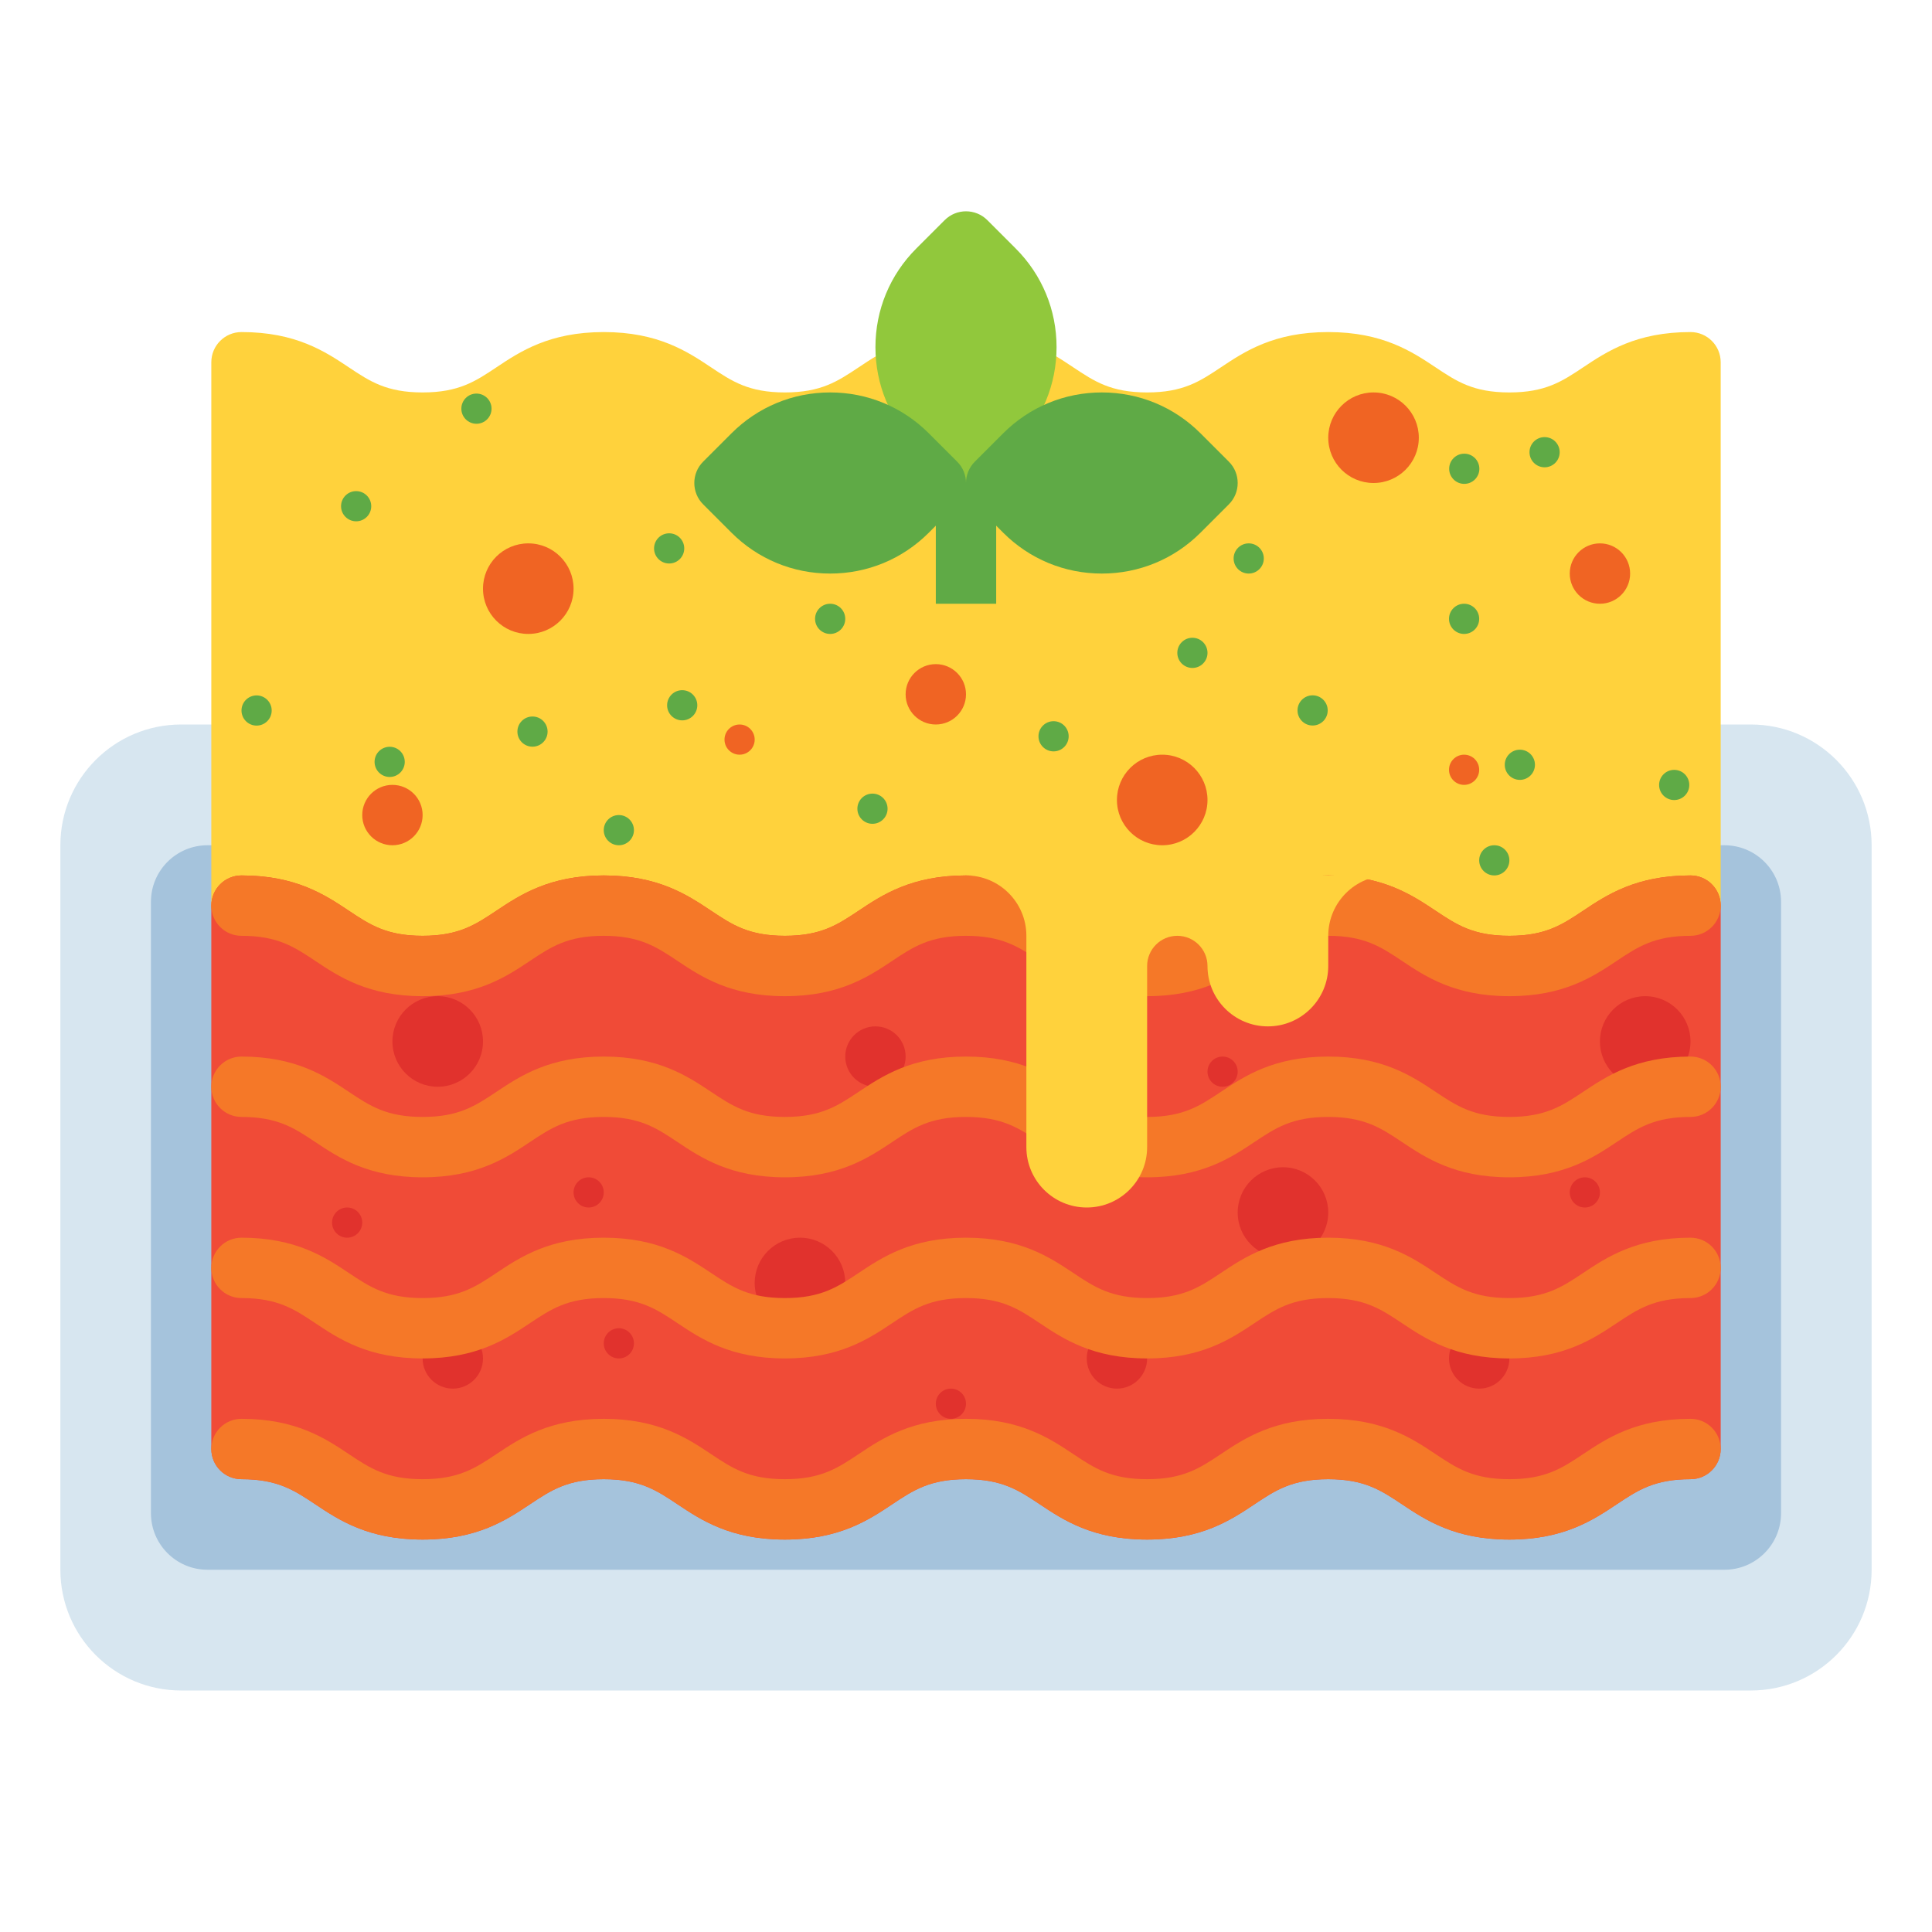<svg id="Layer_1" enable-background="new 0 0 512 512" height="512" viewBox="0 0 512 512" width="512" xmlns="http://www.w3.org/2000/svg"><g><g><path d="m464 192h-416c-17.673 0-32 14.327-32 32v192c0 17.673 14.327 32 32 32h416c17.673 0 32-14.327 32-32v-192c0-17.673-14.327-32-32-32z" fill="#d7e6f0"/></g><g><path d="m457 224h-402c-8.284 0-15 6.716-15 15v162c0 8.284 6.716 15 15 15h402c8.284 0 15-6.716 15-15v-162c0-8.284-6.716-15-15-15z" fill="#a5c3dc"/></g><path d="m448 88c-14.424 0-22.195 5.181-28.44 9.344-5.579 3.719-9.985 6.656-19.564 6.656s-13.986-2.938-19.565-6.657c-6.246-4.162-14.018-9.343-28.441-9.343-14.422 0-22.192 5.181-28.437 9.344-5.578 3.719-9.984 6.656-19.563 6.656-9.577 0-13.983-2.938-19.562-6.656-6.242-4.163-14.014-9.344-28.436-9.344s-22.192 5.181-28.437 9.344c-5.578 3.719-9.984 6.656-19.562 6.656-9.576 0-13.982-2.937-19.561-6.656-6.243-4.163-14.013-9.344-28.435-9.344s-22.193 5.181-28.438 9.344c-5.578 3.719-9.984 6.656-19.562 6.656s-13.983-2.938-19.562-6.656c-6.243-4.163-14.013-9.344-28.435-9.344-4.418 0-8 3.582-8 8v144c0 4.418 3.582 8 8 8 9.577 0 13.983 2.938 19.562 6.656 6.244 4.163 14.015 9.344 28.437 9.344s22.192-5.181 28.437-9.344c5.578-3.719 9.984-6.656 19.563-6.656 9.577 0 13.983 2.938 19.562 6.656 6.243 4.163 14.015 9.344 28.436 9.344 14.422 0 22.192-5.181 28.437-9.344 5.578-3.719 9.984-6.656 19.562-6.656s13.984 2.938 19.563 6.656c6.244 4.163 14.015 9.344 28.437 9.344 14.423 0 22.193-5.181 28.438-9.344 5.578-3.719 9.984-6.656 19.562-6.656 9.579 0 13.985 2.938 19.564 6.656 6.245 4.163 14.017 9.344 28.44 9.344s22.194-5.181 28.439-9.343c5.575-3.719 9.981-6.657 19.561-6.657 4.418 0 8-3.582 8-8v-144c0-4.418-3.582-8-8-8z" fill="#ffd23c"/><g><g><circle cx="424" cy="152" fill="#f06423" r="8"/></g><g><circle cx="364" cy="116" fill="#f06423" r="12"/></g><g><circle cx="388" cy="204" fill="#f06423" r="4"/></g></g><g><g><circle cx="248" cy="184" fill="#f06423" r="8"/></g><g><circle cx="308" cy="212" fill="#f06423" r="12"/></g><g><circle cx="284" cy="124" fill="#f06423" r="4"/></g></g><g><g><circle cx="140" cy="156" fill="#f06423" r="12"/></g><g><circle cx="104" cy="216" fill="#f06423" r="8"/></g><g><circle cx="196" cy="196" fill="#f06423" r="4"/></g></g><path d="m448 232c-14.424 0-22.195 5.181-28.44 9.344-5.579 3.719-9.985 6.656-19.564 6.656s-13.986-2.938-19.565-6.657c-6.245-4.163-14.017-9.343-28.439-9.343s-22.192 5.181-28.437 9.344c-5.578 3.719-9.984 6.656-19.563 6.656-9.577 0-13.983-2.938-19.562-6.656-6.244-4.163-14.016-9.344-28.438-9.344s-22.192 5.181-28.437 9.344c-5.578 3.719-9.984 6.656-19.562 6.656-9.576 0-13.982-2.937-19.561-6.656-6.244-4.163-14.015-9.344-28.437-9.344s-22.193 5.181-28.438 9.344c-5.578 3.719-9.984 6.656-19.562 6.656s-13.983-2.938-19.562-6.656c-6.241-4.163-14.011-9.344-28.433-9.344-4.418 0-8 3.582-8 8v144c0 4.418 3.582 8 8 8 9.577 0 13.983 2.938 19.562 6.656 6.244 4.163 14.015 9.344 28.437 9.344s22.192-5.181 28.437-9.344c5.578-3.719 9.984-6.656 19.563-6.656 9.577 0 13.983 2.938 19.562 6.656 6.243 4.163 14.015 9.344 28.436 9.344 14.422 0 22.192-5.181 28.437-9.344 5.578-3.719 9.984-6.656 19.562-6.656s13.984 2.938 19.563 6.656c6.244 4.163 14.015 9.344 28.437 9.344 14.423 0 22.193-5.181 28.438-9.344 5.578-3.719 9.984-6.656 19.562-6.656 9.579 0 13.985 2.938 19.564 6.656 6.245 4.163 14.017 9.344 28.44 9.344s22.194-5.181 28.439-9.343c5.575-3.719 9.981-6.657 19.561-6.657 4.418 0 8-3.582 8-8v-144c0-4.418-3.582-8-8-8z" fill="#f04b37"/><g><circle cx="116" cy="276" fill="#e1322d" r="12"/></g><g><circle cx="212" cy="340" fill="#e1322d" r="12"/></g><g><circle cx="340" cy="321.333" fill="#e1322d" r="12"/></g><g><circle cx="436" cy="276" fill="#e1322d" r="12"/></g><g><circle cx="392" cy="360" fill="#e1322d" r="8"/></g><g><circle cx="296" cy="360" fill="#e1322d" r="8"/></g><g><circle cx="232" cy="280" fill="#e1322d" r="8"/></g><g><circle cx="120" cy="360" fill="#e1322d" r="8"/></g><g><circle cx="92" cy="324" fill="#e1322d" r="4"/></g><g><circle cx="156" cy="316" fill="#e1322d" r="4"/></g><g><circle cx="164" cy="356" fill="#e1322d" r="4"/></g><g><circle cx="252" cy="372" fill="#e1322d" r="4"/></g><g><circle cx="324" cy="284" fill="#e1322d" r="4"/></g><g><circle cx="420" cy="316" fill="#e1322d" r="4"/></g><g><path d="m399.995 264c-14.424 0-22.195-5.181-28.44-9.344-5.579-3.719-9.985-6.656-19.564-6.656-9.577 0-13.983 2.938-19.562 6.656-6.244 4.163-14.015 9.344-28.438 9.344-14.422 0-22.192-5.181-28.437-9.344-5.578-3.719-9.984-6.656-19.563-6.656-9.577 0-13.983 2.938-19.562 6.656-6.244 4.163-14.015 9.344-28.437 9.344-14.421 0-22.192-5.181-28.436-9.344-5.578-3.719-9.984-6.656-19.562-6.656s-13.984 2.938-19.563 6.656c-6.241 4.163-14.011 9.344-28.433 9.344s-22.192-5.181-28.437-9.344c-5.578-3.718-9.984-6.656-19.561-6.656-4.418 0-8-3.582-8-8s3.582-8 8-8c14.422 0 22.192 5.181 28.437 9.344 5.578 3.719 9.984 6.656 19.562 6.656s13.983-2.938 19.562-6.656c6.244-4.163 14.016-9.344 28.438-9.344s22.192 5.181 28.437 9.344c5.578 3.719 9.984 6.656 19.561 6.656s13.983-2.938 19.562-6.656c6.241-4.163 14.011-9.344 28.433-9.344s22.193 5.181 28.438 9.344c5.578 3.719 9.984 6.656 19.562 6.656s13.984-2.938 19.563-6.656c6.244-4.163 14.015-9.344 28.437-9.344 14.423 0 22.194 5.181 28.439 9.343 5.579 3.719 9.986 6.657 19.565 6.657s13.985-2.938 19.564-6.656c6.245-4.163 14.016-9.344 28.44-9.344 4.418 0 8 3.582 8 8s-3.582 8-8 8c-9.58 0-13.986 2.938-19.565 6.657-6.246 4.162-14.017 9.343-28.44 9.343z" fill="#f57828"/></g><g><path d="m399.995 312c-14.424 0-22.195-5.181-28.44-9.344-5.579-3.719-9.985-6.656-19.564-6.656-9.577 0-13.983 2.938-19.562 6.656-6.244 4.163-14.015 9.344-28.438 9.344-14.422 0-22.192-5.181-28.437-9.344-5.578-3.719-9.984-6.656-19.563-6.656-9.577 0-13.983 2.938-19.562 6.656-6.244 4.163-14.015 9.344-28.437 9.344-14.421 0-22.192-5.181-28.436-9.344-5.578-3.719-9.984-6.656-19.562-6.656s-13.984 2.938-19.563 6.656c-6.241 4.163-14.011 9.344-28.433 9.344s-22.192-5.181-28.437-9.344c-5.578-3.718-9.984-6.656-19.561-6.656-4.418 0-8-3.582-8-8s3.582-8 8-8c14.422 0 22.192 5.181 28.437 9.344 5.578 3.719 9.984 6.656 19.562 6.656s13.983-2.938 19.562-6.656c6.244-4.163 14.016-9.344 28.438-9.344s22.192 5.181 28.437 9.344c5.578 3.719 9.984 6.656 19.561 6.656s13.983-2.938 19.562-6.656c6.241-4.163 14.011-9.344 28.433-9.344s22.193 5.181 28.438 9.344c5.578 3.719 9.984 6.656 19.562 6.656s13.984-2.938 19.563-6.656c6.244-4.163 14.015-9.344 28.437-9.344 14.423 0 22.194 5.181 28.439 9.343 5.579 3.719 9.986 6.657 19.565 6.657s13.985-2.938 19.564-6.656c6.245-4.163 14.016-9.344 28.44-9.344 4.418 0 8 3.582 8 8s-3.582 8-8 8c-9.58 0-13.986 2.938-19.565 6.657-6.246 4.162-14.017 9.343-28.44 9.343z" fill="#f57828"/></g><g><path d="m399.995 360c-14.424 0-22.195-5.181-28.44-9.344-5.579-3.719-9.985-6.656-19.564-6.656-9.577 0-13.983 2.938-19.562 6.656-6.244 4.163-14.015 9.344-28.438 9.344-14.422 0-22.192-5.181-28.437-9.344-5.578-3.719-9.984-6.656-19.563-6.656-9.577 0-13.983 2.938-19.562 6.656-6.244 4.163-14.015 9.344-28.437 9.344-14.421 0-22.192-5.181-28.436-9.344-5.578-3.719-9.984-6.656-19.562-6.656s-13.984 2.938-19.563 6.656c-6.241 4.163-14.011 9.344-28.433 9.344s-22.192-5.181-28.437-9.344c-5.578-3.718-9.984-6.656-19.561-6.656-4.418 0-8-3.582-8-8s3.582-8 8-8c14.422 0 22.192 5.181 28.437 9.344 5.578 3.719 9.984 6.656 19.562 6.656s13.983-2.938 19.562-6.656c6.244-4.163 14.016-9.344 28.438-9.344s22.192 5.181 28.437 9.344c5.578 3.719 9.984 6.656 19.561 6.656s13.983-2.938 19.562-6.656c6.241-4.163 14.011-9.344 28.433-9.344s22.193 5.181 28.438 9.344c5.578 3.719 9.984 6.656 19.562 6.656s13.984-2.938 19.563-6.656c6.244-4.163 14.015-9.344 28.437-9.344 14.423 0 22.194 5.181 28.439 9.343 5.579 3.719 9.986 6.657 19.565 6.657s13.985-2.938 19.564-6.656c6.245-4.163 14.016-9.344 28.44-9.344 4.418 0 8 3.582 8 8s-3.582 8-8 8c-9.58 0-13.986 2.938-19.565 6.657-6.246 4.162-14.017 9.343-28.44 9.343z" fill="#f57828"/></g><g><path d="m399.995 408c-14.424 0-22.195-5.181-28.44-9.344-5.579-3.719-9.985-6.656-19.564-6.656-9.577 0-13.983 2.938-19.562 6.656-6.244 4.163-14.015 9.344-28.438 9.344-14.422 0-22.192-5.181-28.437-9.344-5.578-3.719-9.984-6.656-19.563-6.656-9.577 0-13.983 2.938-19.562 6.656-6.244 4.163-14.015 9.344-28.437 9.344-14.421 0-22.192-5.181-28.436-9.344-5.578-3.719-9.984-6.656-19.562-6.656s-13.984 2.938-19.563 6.656c-6.241 4.163-14.011 9.344-28.433 9.344s-22.192-5.181-28.437-9.344c-5.578-3.718-9.984-6.656-19.561-6.656-4.418 0-8-3.582-8-8s3.582-8 8-8c14.422 0 22.192 5.181 28.437 9.344 5.578 3.719 9.984 6.656 19.562 6.656s13.983-2.938 19.562-6.656c6.244-4.163 14.016-9.344 28.438-9.344s22.192 5.181 28.437 9.344c5.578 3.719 9.984 6.656 19.561 6.656s13.983-2.938 19.562-6.656c6.241-4.163 14.011-9.344 28.433-9.344s22.193 5.181 28.438 9.344c5.578 3.719 9.984 6.656 19.562 6.656s13.984-2.938 19.563-6.656c6.244-4.163 14.015-9.344 28.437-9.344 14.423 0 22.194 5.181 28.439 9.343 5.579 3.719 9.986 6.657 19.565 6.657s13.985-2.938 19.564-6.656c6.245-4.163 14.016-9.344 28.44-9.344 4.418 0 8 3.582 8 8s-3.582 8-8 8c-9.58 0-13.986 2.938-19.565 6.657-6.246 4.162-14.017 9.343-28.44 9.343z" fill="#f57828"/></g><g><path d="m272 248v56c0 8.837 7.163 16 16 16 8.837 0 16-7.163 16-16v-48c0-4.418 3.582-8 8-8 4.418 0 8 3.582 8 8 0 8.837 7.163 16 16 16 8.837 0 16-7.163 16-16v-8c0-8.837 7.163-16 16-16h-112c8.837 0 16 7.163 16 16z" fill="#ffd23c"/></g><g><g><circle cx="388" cy="164" fill="#5faa46" r="4"/></g><g><circle cx="164" cy="220" fill="#5faa46" r="4"/></g><g><circle cx="212.628" cy="114.603" fill="#5faa46" r="4"/></g><g><circle cx="409.333" cy="119.839" fill="#5faa46" r="4"/></g><g><circle cx="126.263" cy="108.303" fill="#5faa46" r="4"/></g><g><circle cx="330.922" cy="147.999" fill="#5faa46" r="4"/></g><g><circle cx="388.045" cy="124.23" fill="#5faa46" r="4"/></g><g><circle cx="103.265" cy="201.905" fill="#5faa46" r="4"/></g><g><circle cx="68" cy="188.292" fill="#5faa46" r="4"/></g><g><circle cx="94.382" cy="134.151" fill="#5faa46" r="4"/></g><g><circle cx="231.215" cy="214.316" fill="#5faa46" r="4"/></g><g><circle cx="180.792" cy="186.905" fill="#5faa46" r="4"/></g><g><circle cx="177.333" cy="145.333" fill="#5faa46" r="4"/></g><g><circle cx="279.207" cy="195.124" fill="#5faa46" r="4"/></g><g><circle cx="220" cy="164" fill="#5faa46" r="4"/></g><g><circle cx="271.559" cy="139.637" fill="#5faa46" r="4"/></g><g><circle cx="347.856" cy="188.269" fill="#5faa46" r="4"/></g><g><circle cx="316.001" cy="173.014" fill="#5faa46" r="4"/></g><g><circle cx="141.117" cy="193.882" fill="#5faa46" r="4"/></g><g><circle cx="396.001" cy="227.999" fill="#5faa46" r="4"/></g><g><circle cx="402.776" cy="202.675" fill="#5faa46" r="4"/></g><g><circle cx="443.68" cy="208.021" fill="#5faa46" r="4"/></g></g><g><path d="m269.172 65.858-7.515-7.515c-3.125-3.125-8.189-3.125-11.314 0l-7.514 7.514c-6.983 6.983-10.829 16.267-10.829 26.143s3.846 19.16 10.828 26.142l7.515 7.515c1.563 1.562 3.609 2.343 5.657 2.343s4.095-.781 5.657-2.343l7.514-7.514c6.983-6.983 10.829-16.267 10.829-26.143s-3.846-19.16-10.828-26.142z" fill="#91c83c"/><path d="m325.657 122.343-7.516-7.515c-6.983-6.983-16.266-10.828-26.141-10.828s-19.158 3.845-26.143 10.829l-7.515 7.515c-3.124 3.124-3.124 8.189 0 11.313l7.516 7.515c6.984 6.983 16.267 10.828 26.142 10.828s19.158-3.845 26.143-10.829l7.515-7.515c3.123-3.123 3.123-8.189-.001-11.313z" fill="#5faa46"/><path d="m253.657 122.343-7.516-7.515c-6.983-6.983-16.266-10.828-26.141-10.828s-19.158 3.845-26.143 10.829l-7.515 7.515c-3.124 3.124-3.124 8.189 0 11.313l7.516 7.515c6.984 6.983 16.267 10.828 26.142 10.828s19.158-3.845 26.143-10.829l7.515-7.515c3.123-3.123 3.123-8.189-.001-11.313z" fill="#5faa46"/><g><path d="m248 128h16v32h-16z" fill="#5faa46"/></g></g></g></svg>